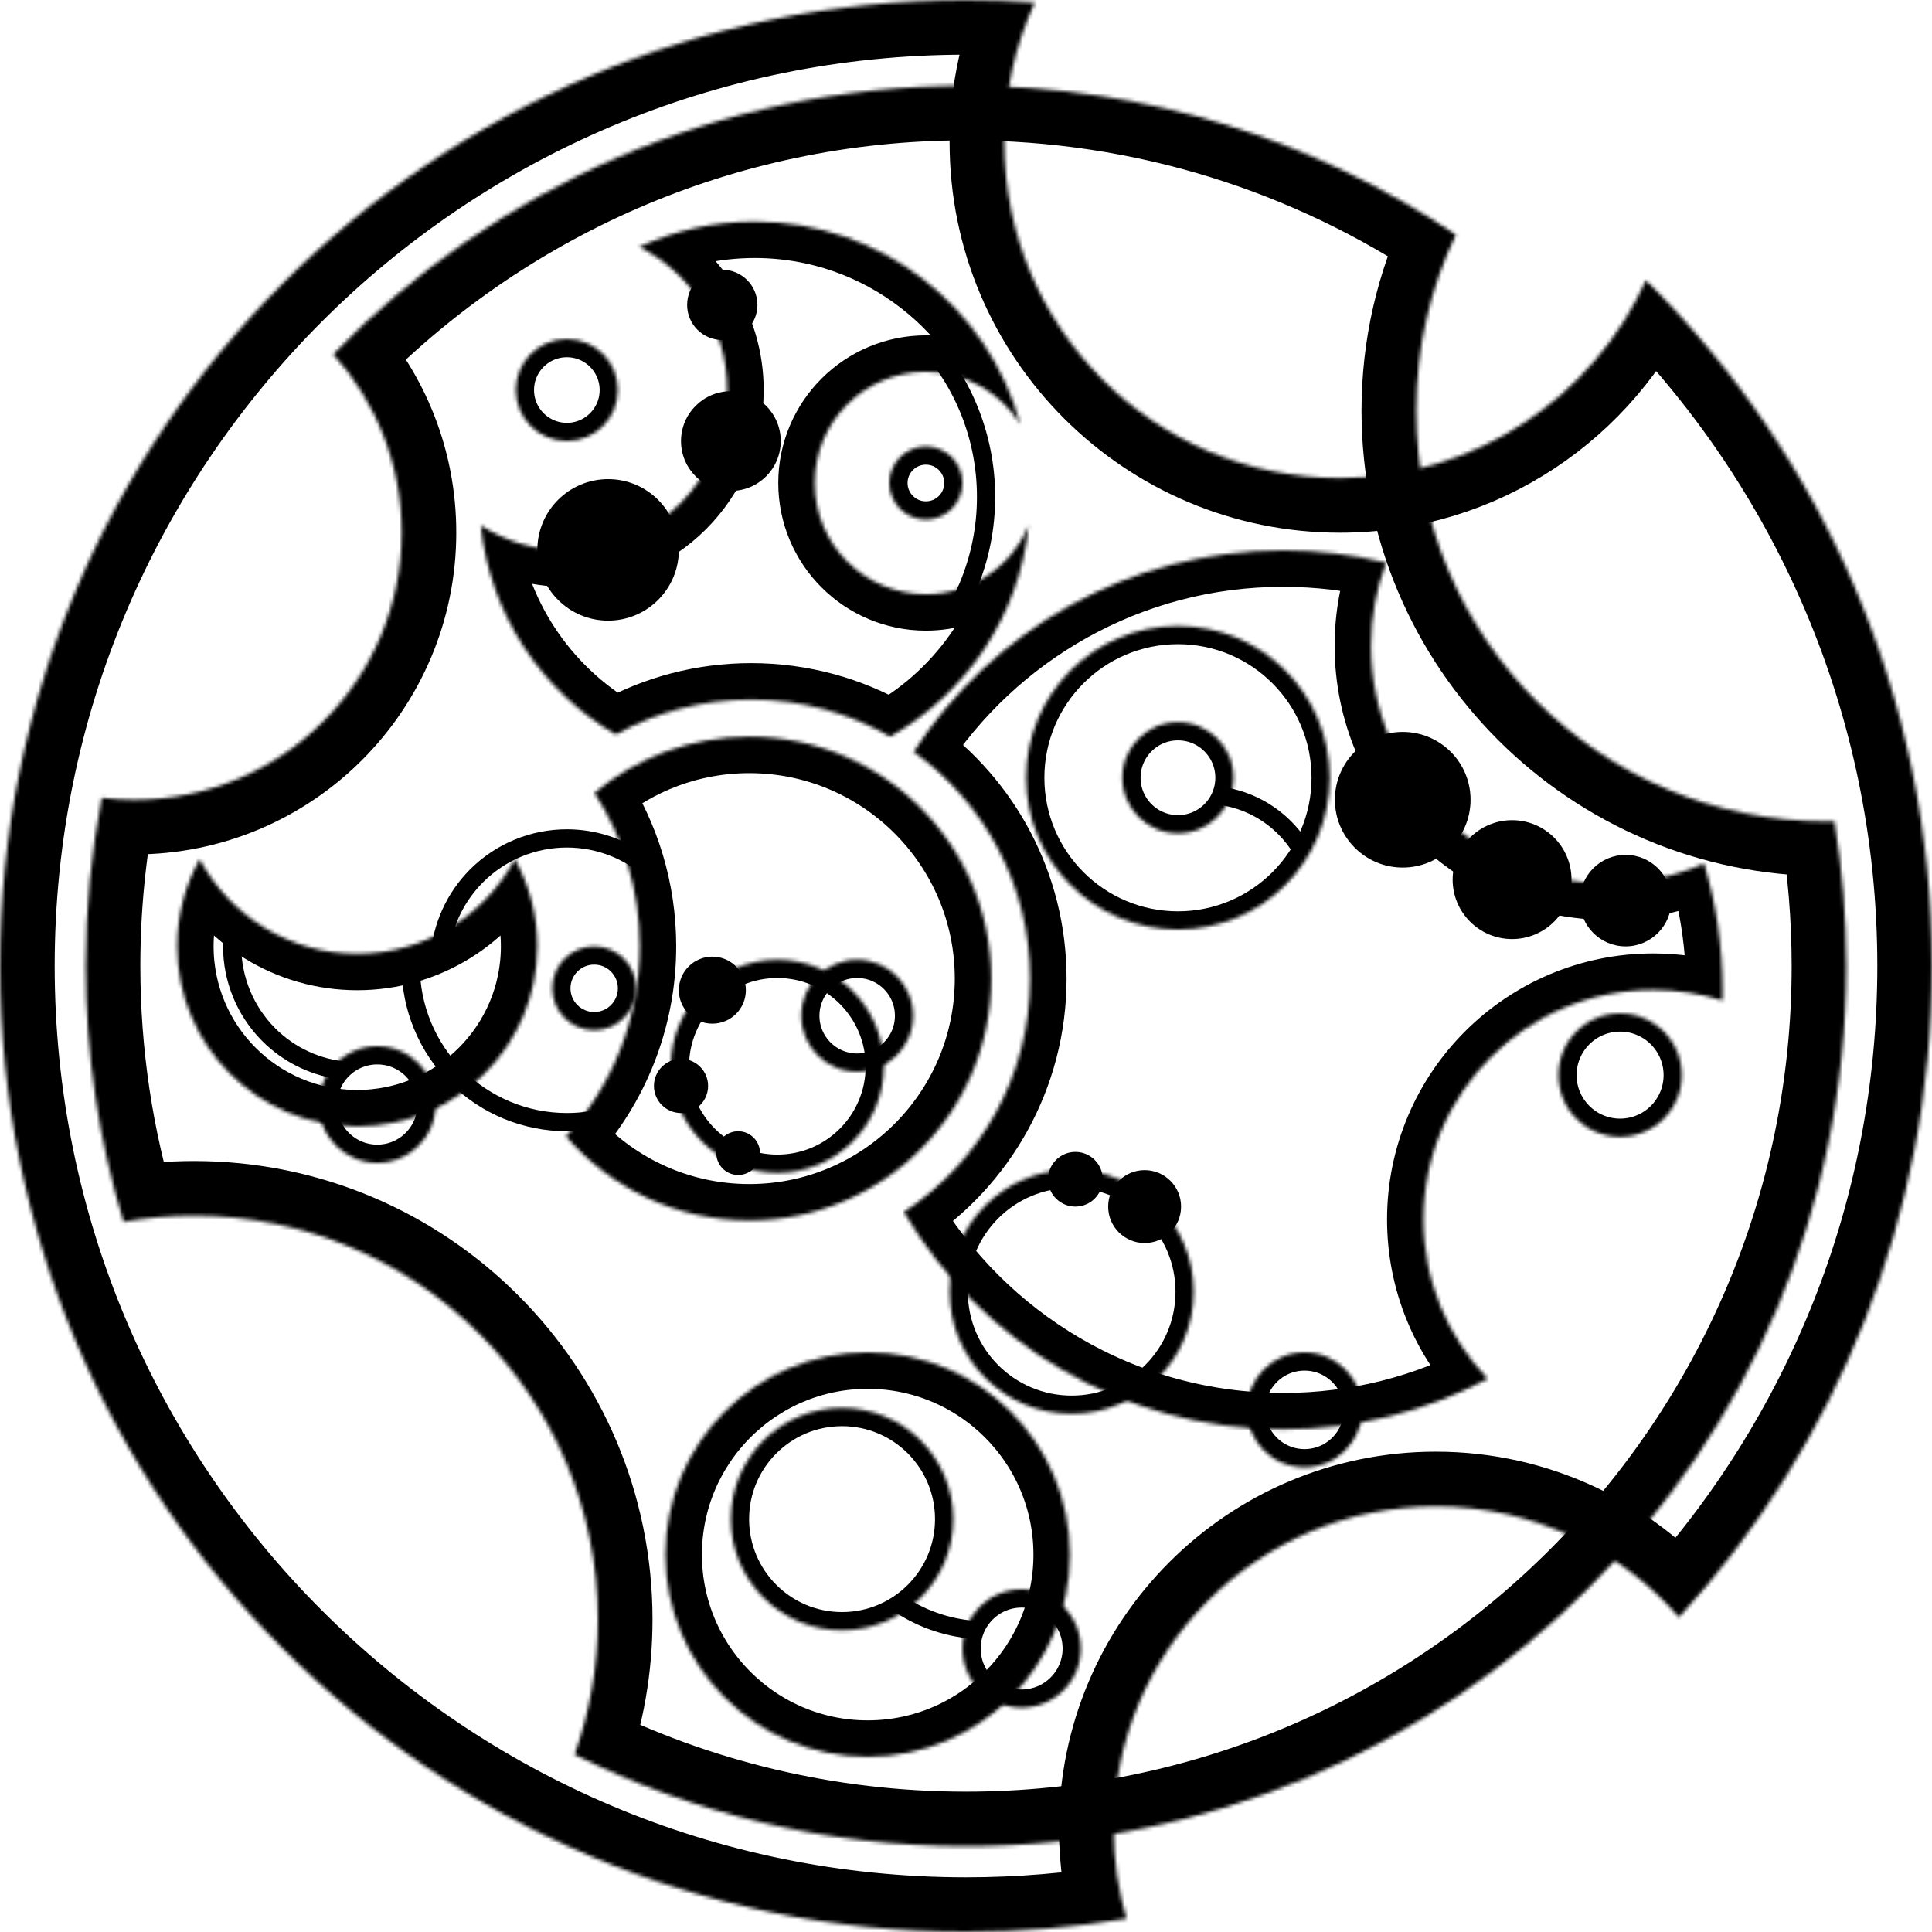 <?xml version="1.0" standalone="no"?><!-- Generator: Gravit.io --><svg xmlns="http://www.w3.org/2000/svg" xmlns:xlink="http://www.w3.org/1999/xlink" style="isolation:isolate" viewBox="0 0 530 530" width="530" height="530"><defs><clipPath id="_clipPath_Z1DCvhKErboaaWi3Qlx9wYO04HGO6nmk"><rect width="530" height="530"/></clipPath></defs><g clip-path="url(#_clipPath_Z1DCvhKErboaaWi3Qlx9wYO04HGO6nmk)"><mask id="_mask_VhFGodfprqS7e6mefibYgd8D7dyCW9Qx"><circle cx="238.029" cy="426.471" r="55.471" fill="white" stroke="none"/></mask><circle cx="238.029" cy="426.471" r="55.471" fill="none" mask="url(#_mask_VhFGodfprqS7e6mefibYgd8D7dyCW9Qx)" stroke-width="20" stroke="rgb(0,0,0)" stroke-linejoin="miter" stroke-linecap="square" stroke-miterlimit="3"/><mask id="_mask_kIx0FCUbfoMCP7ez2tdhobLBXLgRpXCA"><circle cx="280.265" cy="452.235" r="16.235" fill="white" stroke="none"/></mask><circle cx="280.265" cy="452.235" r="16.235" fill="none" mask="url(#_mask_kIx0FCUbfoMCP7ez2tdhobLBXLgRpXCA)" stroke-width="10" stroke="rgb(0,0,0)" stroke-linejoin="miter" stroke-linecap="square" stroke-miterlimit="3"/><mask id="_mask_cSuVPqkzOGIuqcP2KgEaxKvgtHqiuqWF"><circle cx="231" cy="416.735" r="30.5" fill="white" stroke="none"/></mask><circle cx="231" cy="416.735" r="30.5" fill="none" mask="url(#_mask_cSuVPqkzOGIuqcP2KgEaxKvgtHqiuqWF)" stroke-width="10" stroke="rgb(0,0,0)" stroke-linejoin="miter" stroke-linecap="square" stroke-miterlimit="3"/><mask id="_mask_TgtcUPEUIHM5ZopDuRmoitdcMlOc9pgk"><circle cx="357.874" cy="386.765" r="15.765" fill="white" stroke="none"/></mask><circle cx="357.874" cy="386.765" r="15.765" fill="none" mask="url(#_mask_TgtcUPEUIHM5ZopDuRmoitdcMlOc9pgk)" stroke-width="10" stroke="rgb(0,0,0)" stroke-linejoin="miter" stroke-linecap="square" stroke-miterlimit="3"/><mask id="_mask_W8EKuiz4HD7zourYMlNjPg4nHMkcONIu"><circle cx="293.986" cy="354.368" r="33.486" fill="white" stroke="none"/></mask><circle cx="293.986" cy="354.368" r="33.486" fill="none" mask="url(#_mask_W8EKuiz4HD7zourYMlNjPg4nHMkcONIu)" stroke-width="10" stroke="rgb(0,0,0)" stroke-linejoin="miter" stroke-linecap="square" stroke-miterlimit="3"/><mask id="_mask_pD16NFLnTJh5ueyA4cAhHNVT21YBoohY"><circle cx="444.434" cy="294.934" r="16.934" fill="white" stroke="none"/></mask><circle cx="444.434" cy="294.934" r="16.934" fill="none" mask="url(#_mask_pD16NFLnTJh5ueyA4cAhHNVT21YBoohY)" stroke-width="10" stroke="rgb(0,0,0)" stroke-linejoin="miter" stroke-linecap="square" stroke-miterlimit="3"/><mask id="_mask_rzwM3b7uulHnnTEwcuyXDm2N0Ngf1PWk"><circle cx="323.145" cy="213.355" r="41.645" fill="white" stroke="none"/></mask><circle cx="323.145" cy="213.355" r="41.645" fill="none" mask="url(#_mask_rzwM3b7uulHnnTEwcuyXDm2N0Ngf1PWk)" stroke-width="10" stroke="rgb(0,0,0)" stroke-linejoin="miter" stroke-linecap="square" stroke-miterlimit="3"/><mask id="_mask_hxziSPdtmsXMjbiMUHA8c7xCfq3y7GdJ"><circle cx="323.145" cy="213.355" r="15.254" fill="white" stroke="none"/></mask><circle cx="323.145" cy="213.355" r="15.254" fill="none" mask="url(#_mask_hxziSPdtmsXMjbiMUHA8c7xCfq3y7GdJ)" stroke-width="10" stroke="rgb(0,0,0)" stroke-linejoin="miter" stroke-linecap="square" stroke-miterlimit="3"/><mask id="_mask_Ag3qmxtCEYnBf7pDQFtPHcyrqW0NgoRx"><path d=" M 247.952 332.494 C 268.896 368.164 307.662 392.126 351.98 392.126 C 372.256 392.126 391.37 387.11 408.14 378.24 C 397.224 366.911 390.508 351.508 390.508 334.549 C 390.508 299.78 418.735 271.553 453.504 271.553 C 460.135 271.553 466.529 272.579 472.529 274.494 C 472.542 273.514 472.554 272.535 472.554 271.553 C 472.554 259.506 470.783 247.87 467.472 236.898 C 459.465 240.423 450.615 242.375 441.312 242.375 C 405.334 242.375 376.125 213.166 376.125 177.188 C 376.125 169.145 377.584 161.441 380.263 154.331 C 371.193 152.137 361.721 150.979 351.98 150.979 C 309.492 150.979 272.107 173.003 250.627 206.247 C 269.976 220.144 282.588 242.839 282.588 268.456 C 282.588 295.235 268.807 318.82 247.952 332.494 Z " fill-rule="evenodd" fill="white" stroke="none"/></mask><path d=" M 247.952 332.494 C 268.896 368.164 307.662 392.126 351.98 392.126 C 372.256 392.126 391.37 387.11 408.14 378.24 C 397.224 366.911 390.508 351.508 390.508 334.549 C 390.508 299.78 418.735 271.553 453.504 271.553 C 460.135 271.553 466.529 272.579 472.529 274.494 C 472.542 273.514 472.554 272.535 472.554 271.553 C 472.554 259.506 470.783 247.87 467.472 236.898 C 459.465 240.423 450.615 242.375 441.312 242.375 C 405.334 242.375 376.125 213.166 376.125 177.188 C 376.125 169.145 377.584 161.441 380.263 154.331 C 371.193 152.137 361.721 150.979 351.98 150.979 C 309.492 150.979 272.107 173.003 250.627 206.247 C 269.976 220.144 282.588 242.839 282.588 268.456 C 282.588 295.235 268.807 318.82 247.952 332.494 Z " fill-rule="evenodd" fill="none" mask="url(#_mask_Ag3qmxtCEYnBf7pDQFtPHcyrqW0NgoRx)" stroke-width="20" stroke="rgb(0,0,0)" stroke-linejoin="miter" stroke-linecap="square" stroke-miterlimit="3"/><mask id="_mask_MPDm9fXFB8BV4e61MzW7Nhu4pdLGYHIy"><circle cx="254" cy="132.5" r="10.029" fill="white" stroke="none"/></mask><circle cx="254" cy="132.5" r="10.029" fill="none" mask="url(#_mask_MPDm9fXFB8BV4e61MzW7Nhu4pdLGYHIy)" stroke-width="10" stroke="rgb(0,0,0)" stroke-linejoin="miter" stroke-linecap="square" stroke-miterlimit="3"/><mask id="_mask_wnYCnGrWEOKbUmKKUJUr5RFMAXy44Gfa"><path d=" M 131.887 144.127 C 134.416 168.618 148.657 189.658 168.913 201.531 C 179.908 195.4 192.572 191.912 206.044 191.912 C 219.934 191.912 232.965 195.62 244.203 202.094 C 264.993 190.317 279.659 168.967 282.207 144.055 C 277.667 155.171 266.741 163 254 163 C 237.167 163 223.5 149.333 223.5 132.5 C 223.5 115.667 237.167 102 254 102 C 264.945 102 274.552 107.778 279.933 116.448 C 271.206 84.382 241.859 60.779 207.044 60.779 C 195.734 60.779 185.002 63.27 175.368 67.737 C 189.682 75.001 199.5 89.863 199.5 107 C 199.5 131.284 179.784 151 155.5 151 C 146.814 151 138.712 148.478 131.887 144.127 Z " fill-rule="evenodd" fill="white" stroke="none"/></mask><path d=" M 131.887 144.127 C 134.416 168.618 148.657 189.658 168.913 201.531 C 179.908 195.4 192.572 191.912 206.044 191.912 C 219.934 191.912 232.965 195.62 244.203 202.094 C 264.993 190.317 279.659 168.967 282.207 144.055 C 277.667 155.171 266.741 163 254 163 C 237.167 163 223.5 149.333 223.5 132.5 C 223.5 115.667 237.167 102 254 102 C 264.945 102 274.552 107.778 279.933 116.448 C 271.206 84.382 241.859 60.779 207.044 60.779 C 195.734 60.779 185.002 63.27 175.368 67.737 C 189.682 75.001 199.5 89.863 199.5 107 C 199.5 131.284 179.784 151 155.5 151 C 146.814 151 138.712 148.478 131.887 144.127 Z " fill-rule="evenodd" fill="none" mask="url(#_mask_wnYCnGrWEOKbUmKKUJUr5RFMAXy44Gfa)" stroke-width="20" stroke="rgb(0,0,0)" stroke-linejoin="miter" stroke-linecap="square" stroke-miterlimit="3"/><mask id="_mask_pufzWUODwAlt357gPTIUgB7CT7MCCAOu"><circle cx="155.5" cy="107" r="14" fill="white" stroke="none"/></mask><circle cx="155.5" cy="107" r="14" fill="none" mask="url(#_mask_pufzWUODwAlt357gPTIUgB7CT7MCCAOu)" stroke-width="10" stroke="rgb(0,0,0)" stroke-linejoin="miter" stroke-linecap="square" stroke-miterlimit="3"/><mask id="_mask_tsdgqlUZXAqZDZXhPmvDjUGGVsNExAXP"><circle cx="213.247" cy="292.514" r="29.224" fill="white" stroke="none"/></mask><circle cx="213.247" cy="292.514" r="29.224" fill="none" mask="url(#_mask_tsdgqlUZXAqZDZXhPmvDjUGGVsNExAXP)" stroke-width="10" stroke="rgb(0,0,0)" stroke-linejoin="miter" stroke-linecap="square" stroke-miterlimit="3"/><mask id="_mask_048djHZ72IMeLD0ueatGJNGteLcvOtff"><circle cx="235.147" cy="278.642" r="15.353" fill="white" stroke="none"/></mask><circle cx="235.147" cy="278.642" r="15.353" fill="none" mask="url(#_mask_048djHZ72IMeLD0ueatGJNGteLcvOtff)" stroke-width="10" stroke="rgb(0,0,0)" stroke-linejoin="miter" stroke-linecap="square" stroke-miterlimit="3"/><mask id="_mask_yIYI4bxYFLjhIdDJVdPxJIx9Kr7EIAWp"><path d=" M 163.072 217.51 C 174.58 207.884 189.4 202.094 205.562 202.094 C 242.188 202.094 271.923 231.83 271.923 268.456 C 271.923 305.082 242.188 334.818 205.562 334.818 C 185.473 334.818 167.457 325.873 155.282 311.753 C 167.843 297.989 175.5 279.679 175.5 259.594 C 175.5 244.084 170.934 229.631 163.072 217.51 Z " fill-rule="evenodd" fill="white" stroke="none"/></mask><path d=" M 163.072 217.51 C 174.58 207.884 189.4 202.094 205.562 202.094 C 242.188 202.094 271.923 231.83 271.923 268.456 C 271.923 305.082 242.188 334.818 205.562 334.818 C 185.473 334.818 167.457 325.873 155.282 311.753 C 167.843 297.989 175.5 279.679 175.5 259.594 C 175.5 244.084 170.934 229.631 163.072 217.51 Z " fill-rule="evenodd" fill="none" mask="url(#_mask_yIYI4bxYFLjhIdDJVdPxJIx9Kr7EIAWp)" stroke-width="20" stroke="rgb(0,0,0)" stroke-linejoin="miter" stroke-linecap="square" stroke-miterlimit="3"/><mask id="_mask_T7AiW8bB9D0UbWILRep7n6XczgXM0kWh"><circle cx="163" cy="271.118" r="11.5" fill="white" stroke="none"/></mask><circle cx="163" cy="271.118" r="11.5" fill="none" mask="url(#_mask_T7AiW8bB9D0UbWILRep7n6XczgXM0kWh)" stroke-width="10" stroke="rgb(0,0,0)" stroke-linejoin="miter" stroke-linecap="square" stroke-miterlimit="3"/><mask id="_mask_BGfIpnWpwVabcSvvnNxcoxUWxfjEh51O"><circle cx="103.5" cy="303" r="16" fill="white" stroke="none"/></mask><circle cx="103.5" cy="303" r="16" fill="none" mask="url(#_mask_BGfIpnWpwVabcSvvnNxcoxUWxfjEh51O)" stroke-width="10" stroke="rgb(0,0,0)" stroke-linejoin="miter" stroke-linecap="square" stroke-miterlimit="3"/><mask id="_mask_wypZGnY1GbdAfutevbslExgKOgYPBy8v"><path d=" M 54.766 235.695 C 50.832 242.776 48.594 250.926 48.594 259.594 C 48.594 286.862 70.732 309 98 309 C 125.268 309 147.406 286.862 147.406 259.594 C 147.406 250.926 145.168 242.776 141.234 235.695 C 132.988 251.134 116.712 261.645 98 261.645 C 79.288 261.645 63.012 251.134 54.766 235.695 Z " fill-rule="evenodd" fill="white" stroke="none"/></mask><path d=" M 54.766 235.695 C 50.832 242.776 48.594 250.926 48.594 259.594 C 48.594 286.862 70.732 309 98 309 C 125.268 309 147.406 286.862 147.406 259.594 C 147.406 250.926 145.168 242.776 141.234 235.695 C 132.988 251.134 116.712 261.645 98 261.645 C 79.288 261.645 63.012 251.134 54.766 235.695 Z " fill-rule="evenodd" fill="none" mask="url(#_mask_wypZGnY1GbdAfutevbslExgKOgYPBy8v)" stroke-width="20" stroke="rgb(0,0,0)" stroke-linejoin="miter" stroke-linecap="square" stroke-miterlimit="3"/><path d=" M 244.253 441.353 C 250.888 446.082 258.704 448.93 266.874 449.565 L 268.815 444.712 C 261.601 444.404 254.638 442.174 248.636 438.299 L 244.253 441.353 L 244.253 441.353 Z " fill="rgb(0,0,0)"/><circle cx="445.95" cy="247.068" r="12.55" fill="rgb(0,0,0)"/><circle cx="414.805" cy="241.305" r="16.305" fill="rgb(0,0,0)"/><circle cx="384.805" cy="219.391" r="18.609" fill="rgb(0,0,0)"/><circle cx="295" cy="323.5" r="7.5" fill="rgb(0,0,0)"/><circle cx="314" cy="331" r="10" fill="rgb(0,0,0)"/><path d=" M 333.267 220.658 C 339.814 221.273 345.967 224.158 350.65 228.85 C 352.392 230.589 353.886 232.531 355.106 234.621 L 358.144 230.118 C 357 228.398 355.672 226.792 354.19 225.31 C 349.211 220.331 342.817 217.08 335.954 215.955 L 333.267 220.658 L 333.267 220.658 Z " fill="rgb(0,0,0)"/><path d=" M 260.198 97.281 C 263.239 101.424 265.797 105.911 267.81 110.66 C 271.24 118.78 273.01 127.51 273 136.32 C 273.01 145.14 271.24 153.87 267.81 161.99 C 267.084 163.703 266.286 165.382 265.381 167 L 259.7 167 C 261.024 164.767 262.193 162.44 263.21 160.04 C 266.38 152.53 268.01 144.47 268 136.32 C 268.01 128.18 266.38 120.11 263.21 112.61 C 260.945 107.269 257.935 102.287 254.243 97.837 L 260.198 97.281 L 260.198 97.281 Z " fill="rgb(0,0,0)"/><circle cx="198.141" cy="83.641" r="9.641" fill="rgb(0,0,0)"/><circle cx="200.5" cy="121" r="13.679" fill="rgb(0,0,0)"/><circle cx="166.816" cy="150.847" r="19.41" fill="rgb(0,0,0)"/><path d=" M 66.553 254.763 C 66.315 256.352 66.19 257.965 66.19 259.59 C 66.19 268.03 69.55 276.12 75.51 282.09 C 80.896 287.476 88.03 290.731 95.578 291.29 L 92.251 295.949 C 84.618 294.741 77.5 291.151 71.97 285.62 C 65.07 278.72 61.19 269.35 61.19 259.59 C 61.19 257.553 61.359 255.532 61.7 253.55 L 66.553 254.763 L 66.553 254.763 Z " fill="rgb(0,0,0)"/><path d=" M 115.198 263.289 C 115.182 263.859 115.17 264.429 115.17 265 C 115.17 275.69 119.42 285.96 126.98 293.52 C 134.54 301.08 144.81 305.33 155.5 305.33 C 159.66 305.33 163.756 304.687 167.644 303.427 L 164.007 309.489 C 161.228 310.056 158.378 310.33 155.5 310.33 C 143.48 310.33 131.94 305.55 123.44 297.06 C 114.95 288.56 110.17 277.02 110.17 265 C 110.17 264.801 110.171 264.602 110.18 264.404 L 115.198 263.289 L 115.198 263.289 Z " fill="rgb(0,0,0)"/><path d=" M 178.152 241.703 C 172.098 235.81 163.968 232.5 155.5 232.5 C 146.88 232.5 138.61 235.93 132.52 242.02 C 127.446 247.094 124.218 253.682 123.291 260.726 L 118.101 262.434 C 118.706 253.427 122.558 244.902 128.98 238.48 C 136.01 231.45 145.56 227.5 155.5 227.5 C 163.285 227.5 170.831 229.923 177.106 234.366 L 178.152 241.703 L 178.152 241.703 Z " fill="rgb(0,0,0)"/><circle cx="202.5" cy="316.33" r="6" fill="rgb(0,0,0)"/><circle cx="186.821" cy="297.903" r="7.427" fill="rgb(0,0,0)"/><circle cx="195.418" cy="271.627" r="9.193" fill="rgb(0,0,0)"/><mask id="_mask_OZQt4uNXb1l70TOodTSTUlJ7DC72RmZ5"><path d=" M 27.912 218.847 C 25.017 233.788 23.5 249.218 23.5 265 C 23.5 289.407 27.128 312.973 33.881 335.185 C 40.172 334.08 46.644 333.5 53.25 333.5 C 114.375 333.5 164 383.125 164 444.25 C 164 457.258 161.752 469.746 157.609 481.338 C 189.965 497.44 226.433 506.5 265 506.5 C 398.287 506.5 506.5 398.287 506.5 265 C 506.5 251.495 505.389 238.247 503.259 225.342 C 502.567 225.353 501.874 225.359 501.18 225.359 C 438.99 225.359 388.5 174.869 388.5 112.68 C 388.5 95.394 392.401 79.012 399.387 64.378 C 360.964 38.562 314.727 23.5 265 23.5 C 196.896 23.5 135.338 51.752 91.421 97.169 C 103.08 110.14 110.17 127.294 110.17 146.09 C 110.17 186.546 77.325 219.391 36.87 219.391 C 33.838 219.391 30.848 219.206 27.912 218.847 Z " fill-rule="evenodd" fill="white" stroke="none"/></mask><path d=" M 27.912 218.847 C 25.017 233.788 23.5 249.218 23.5 265 C 23.5 289.407 27.128 312.973 33.881 335.185 C 40.172 334.08 46.644 333.5 53.25 333.5 C 114.375 333.5 164 383.125 164 444.25 C 164 457.258 161.752 469.746 157.609 481.338 C 189.965 497.44 226.433 506.5 265 506.5 C 398.287 506.5 506.5 398.287 506.5 265 C 506.5 251.495 505.389 238.247 503.259 225.342 C 502.567 225.353 501.874 225.359 501.18 225.359 C 438.99 225.359 388.5 174.869 388.5 112.68 C 388.5 95.394 392.401 79.012 399.387 64.378 C 360.964 38.562 314.727 23.5 265 23.5 C 196.896 23.5 135.338 51.752 91.421 97.169 C 103.08 110.14 110.17 127.294 110.17 146.09 C 110.17 186.546 77.325 219.391 36.87 219.391 C 33.838 219.391 30.848 219.206 27.912 218.847 Z " fill-rule="evenodd" fill="none" mask="url(#_mask_OZQt4uNXb1l70TOodTSTUlJ7DC72RmZ5)" stroke-width="30" stroke="rgb(0,0,0)" stroke-linejoin="miter" stroke-linecap="square" stroke-miterlimit="3"/><mask id="_mask_8uCVBidqV8SuWWiTHaOQSDp2e7O46Vtj"><path d=" M 451.54 76.865 C 499.984 124.887 530 191.466 530 265 C 530 333.825 503.705 396.558 460.614 443.683 C 444.401 425.035 420.509 413.235 393.882 413.235 C 345.103 413.235 305.5 452.838 305.5 501.618 C 305.5 510.204 306.727 518.506 309.018 526.356 C 294.7 528.752 279.995 530 265 530 C 118.743 530 0 411.257 0 265 C 0 118.743 118.743 0 265 0 C 271.348 0 277.644 0.224 283.879 0.673 C 278.499 12.361 275.5 25.367 275.5 39.068 C 275.5 89.882 316.754 131.136 367.568 131.136 C 404.916 131.136 437.099 108.85 451.54 76.865 Z " fill-rule="evenodd" fill="white" stroke="none"/></mask><path d=" M 451.54 76.865 C 499.984 124.887 530 191.466 530 265 C 530 333.825 503.705 396.558 460.614 443.683 C 444.401 425.035 420.509 413.235 393.882 413.235 C 345.103 413.235 305.5 452.838 305.5 501.618 C 305.5 510.204 306.727 518.506 309.018 526.356 C 294.7 528.752 279.995 530 265 530 C 118.743 530 0 411.257 0 265 C 0 118.743 118.743 0 265 0 C 271.348 0 277.644 0.224 283.879 0.673 C 278.499 12.361 275.5 25.367 275.5 39.068 C 275.5 89.882 316.754 131.136 367.568 131.136 C 404.916 131.136 437.099 108.85 451.54 76.865 Z " fill-rule="evenodd" fill="none" mask="url(#_mask_8uCVBidqV8SuWWiTHaOQSDp2e7O46Vtj)" stroke-width="30" stroke="rgb(0,0,0)" stroke-linejoin="miter" stroke-linecap="square" stroke-miterlimit="3"/></g></svg>
